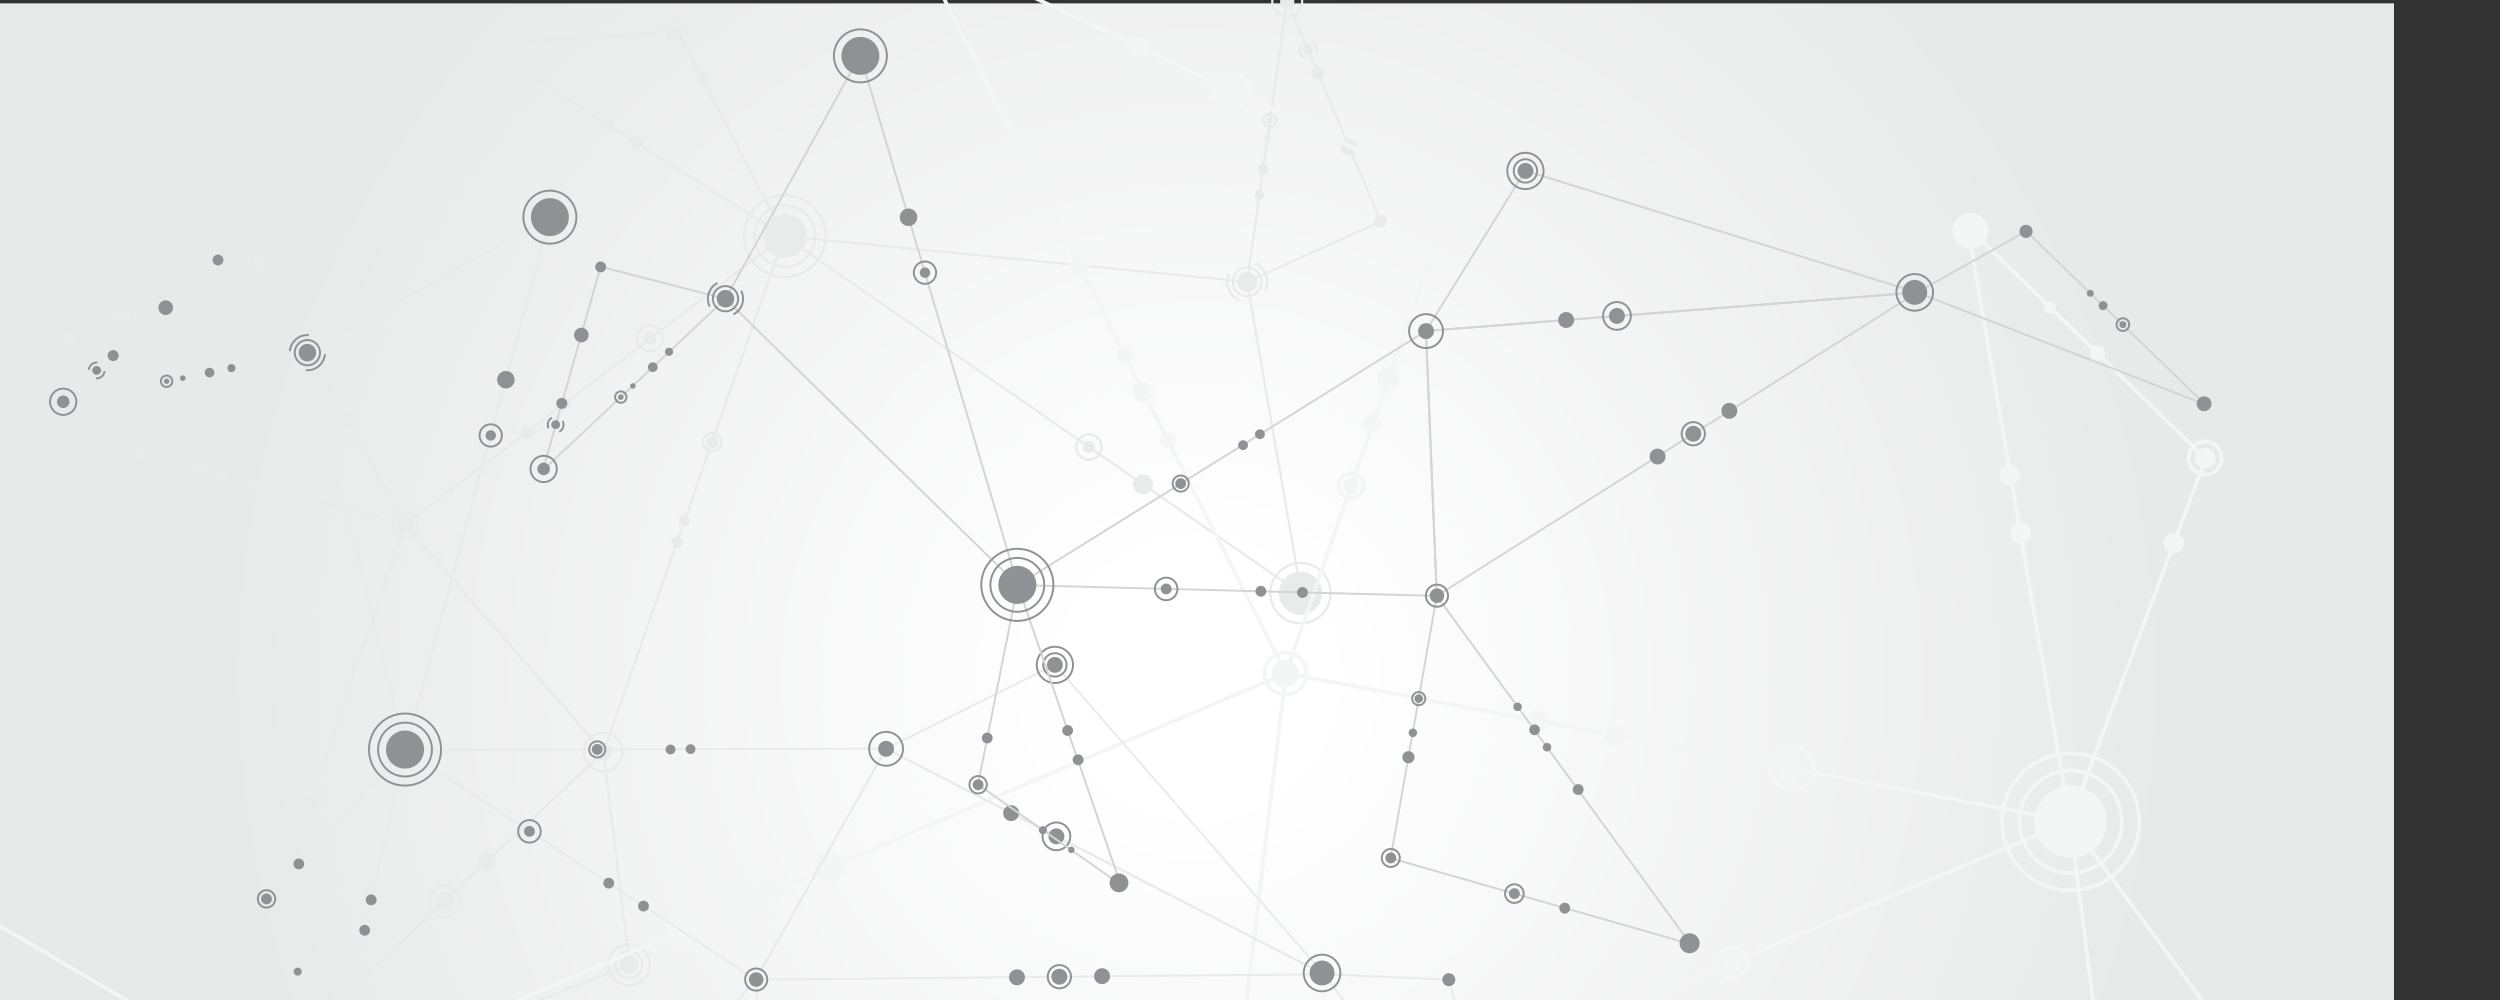 <svg xmlns="http://www.w3.org/2000/svg" xmlns:xlink="http://www.w3.org/1999/xlink" width="1333.333" height="533.333" xmlns:v="https://vecta.io/nano"><rect width="100%" height="100%" fill="#333333" stroke="none"/><defs><radialGradient fx="0" fy="0" cx="0" cy="0" r="1" gradientUnits="userSpaceOnUse" gradientTransform="matrix(3894.23,0,0,-3894.23,4800,2700)" spreadMethod="pad" id="A"><stop offset="0" stop-color="#fff"/><stop offset=".127" stop-color="#fff"/><stop offset="1" stop-color="#e8e9e9"/></radialGradient><path id="B" d="M343.587 181.644a3.28 3.28 0 1 1 6.14-2.308 3.28 3.28 0 1 1-6.14 2.308"/><path id="C" d="M651.52 45.587a5.5 5.5 0 0 1 7.412-2.355 5.5 5.5 0 0 1 2.355 7.412 5.5 5.5 0 0 1-7.412 2.355 5.5 5.5 0 0 1-2.355-7.412"/></defs><path d="M9600 0H0v5400h9600V0" fill="url(#A)" transform="matrix(.133 0 0 -.133 0 720)"/><g fill="#e9eaea"><path d="M664.602 150.845l-244.079-24.079 272.619 188.678zm-246.519-25.456c.083-.032.175-.045.268-.036l246.821 24.351a.6.6 0 0 1 .528.492l28.861 166.446c.041.237-.064.475-.267.604s-.463.124-.66-.012L417.954 126.437c-.224-.155-.315-.441-.221-.695.061-.168.192-.293.351-.353"/><path d="M735.645 117.778L686.672 2.307l-20.817 147.001zM686.173-.46c.041-.015.085-.027.132-.033a.6.6 0 0 1 .627.359l50.039 117.982c.127.299-.008.643-.303.776l-71.309 32.216a.59.59 0 0 1-.604-.065.6.6 0 0 1-.232-.561L685.793.015c.031-.219.179-.399.38-.475M321.579 399.901l95.493-272.275-200.117 152.402zm96.504-274.511c.184-.069.395-.044.559.076.215.155.3.429.213.679l-96.49 275.117c-.071.201-.252.351-.449.388-.209.041-.423-.033-.563-.192L215.638 280.33c-.108-.124-.161-.288-.144-.452a.6.6 0 0 1 .232-.413l202.205-153.992c.047-.036.097-.064.152-.084"/><path d="M320.975 401.023L216.317 281.108 105.628 603.62zM215.878 279.381a.55.55 0 0 1 .095-.027c.209-.041.423.032.564.193l105.714 121.124c.211.243.192.607-.041.827L104.69 606.139a.6.6 0 0 1-.731.066c-.23-.148-.33-.435-.241-.694l111.805-325.764a.6.6 0 0 1 .355-.365"/><path d="M335.07 514.143l-13.716-111.84L106.95 604.012zm-13.477-113.637a.59.59 0 0 1 .411-.003.6.6 0 0 1 .391.488l13.915 113.465c.033.271-.12.528-.373.628L104.5 606.258c-.209.117-.568.007-.721-.233s-.113-.557.095-.755l217.52-204.639c.057-.055.125-.097.199-.124"/><path d="M103.258 606.652l-174.701 55.184 146.962 13.711zm-177.901 54.945l.029-.011 178.716-56.45a.6.6 0 0 1 .618.164c.157.169.202.412.116.627l-28.378 70.477a.6.6 0 0 1-.608.37L-74.489 662.75a.6.6 0 0 1-.537-.531.6.6 0 0 1 .383-.621M361.026 17.155l-103.233 6.753 158.953 100.358zm-105.31 5.721a.6.6 0 0 1 .171-.037l105.45-6.899c.236-.016.459.111.568.32l56.917 109.412a.6.6 0 0 1-.848.779L255.607 23.938c-.219-.139-.324-.4-.26-.652a.59.59 0 0 1 .368-.409"/><path d="M214.89 278.998L138.056 139.18-34.231 211.536zm-76.78-141.134c.277-.104.588.011.732.272l77.768 141.516a.6.6 0 0 1-.677.863l-252.148-68.281c-.247-.065-.422-.283-.439-.536a.6.6 0 0 1 .363-.589l174.401-73.244m560.94 193.02c7.987-3.001 12.041-11.941 9.04-19.928s-11.943-12.041-19.928-9.039-12.041 11.941-9.039 19.928 11.941 12.041 19.927 9.039zm-11.307-30.083c8.6-3.233 18.228 1.133 21.461 9.736s-1.133 18.229-9.735 21.463-18.229-1.135-21.463-9.736 1.133-18.231 9.736-21.463"/><path d="M682.845 320.446a11.5 11.5 0 0 1 6.716-14.807 11.5 11.5 0 0 1 14.807 6.717 11.5 11.5 0 0 1-6.716 14.805 11.5 11.5 0 0 1-14.807-6.716M426.042 145.796c10.969-4.123 16.539-16.401 12.416-27.369s-16.401-16.54-27.371-12.416-16.539 16.403-12.416 27.372 16.403 16.537 27.371 12.413zm-15.375-40.901c11.584-4.355 24.552 1.528 28.907 13.112s-1.528 24.551-13.112 28.905-24.551-1.527-28.905-13.111 1.527-24.552 13.111-28.907m13.427 35.723a15.74 15.74 0 0 0 9.183-20.244 15.74 15.74 0 0 0-20.244-9.184c-8.113 3.051-12.232 12.132-9.183 20.245a15.74 15.74 0 0 0 20.244 9.183zm-11.481-30.543c8.729-3.281 18.499 1.151 21.78 9.879s-1.151 18.5-9.879 21.78-18.499-1.151-21.78-9.88 1.151-18.497 9.879-21.779m-4.848 19.889a11.54 11.54 0 0 1 6.74-14.857 11.54 11.54 0 0 1 14.857 6.74 11.54 11.54 0 0 1-6.74 14.857 11.54 11.54 0 0 1-14.857-6.74M252.038 25.611a5.69 5.69 0 0 1 3.325-7.332c2.944-1.105 6.225.383 7.332 3.325s-.383 6.225-3.325 7.333-6.227-.384-7.332-3.327m38.581-3.818a1.93 1.93 0 0 1 3.613-1.359 1.93 1.93 0 1 1-3.613 1.359m20.467-1.306c-.472-1.255.163-2.653 1.417-3.125s2.655.163 3.125 1.417a2.43 2.43 0 0 1-1.417 3.125 2.43 2.43 0 0 1-3.125-1.417m51.764.404c2.413-.907 3.639-3.609 2.732-6.021s-3.609-3.639-6.023-2.732a4.68 4.68 0 0 0-2.729 6.021c.907 2.412 3.608 3.639 6.02 2.732zm-3.709-9.869c3.028-1.137 6.417.4 7.556 3.429s-.399 6.416-3.427 7.555-6.417-.399-7.556-3.427.399-6.419 3.427-7.557"/><path d="M358.135 17.666a3.28 3.28 0 1 1 4.224 1.917 3.28 3.28 0 0 1-4.224-1.917m13.461 25.554a3.28 3.28 0 0 1 6.14-2.309 3.28 3.28 0 0 1-6.14 2.309m-35.165 34.091a3.28 3.28 0 1 1 4.224 1.917 3.28 3.28 0 0 1-4.224-1.917m12.419 109.012a6.24 6.24 0 0 0 3.64-8.024 6.24 6.24 0 0 0-8.024-3.64 6.24 6.24 0 0 0-3.64 8.024 6.24 6.24 0 0 0 8.024 3.64zm-4.804-12.78c3.832-1.44 8.12.505 9.56 4.336s-.505 8.12-4.336 9.56-8.12-.505-9.56-4.336.505-8.12 4.336-9.56"/><use xlink:href="#B"/><use xlink:href="#B" x="-65.773" y="50.077"/><path d="M218.222 285.826c3.151-1.184 4.751-4.712 3.567-7.864s-4.712-4.751-7.863-3.567-4.752 4.713-3.568 7.864 4.712 4.752 7.864 3.567zm-4.716-12.545a7.31 7.31 0 0 1 9.399 4.263 7.31 7.31 0 0 1-4.263 9.399 7.31 7.31 0 0 1-9.399-4.264 7.31 7.31 0 0 1 4.263-9.397m-1.533 8.371a4.38 4.38 0 0 1 2.559-5.643c2.265-.852 4.792.295 5.644 2.559s-.295 4.792-2.56 5.644a4.38 4.38 0 0 1-5.643-2.56m-78.621-22.543c-.501-1.332.173-2.819 1.505-3.319a2.58 2.58 0 0 1 3.319 1.505c.502 1.332-.173 2.817-1.505 3.319s-2.819-.172-3.319-1.505m-17.357-4.213c-.626-1.667.217-3.525 1.884-4.152a3.22 3.22 0 0 1 4.151 1.883c.626 1.667-.217 3.525-1.883 4.152s-3.525-.216-4.152-1.883m-11.876-3.74a2.58 2.58 0 0 1 1.506-3.32 2.58 2.58 0 0 1 3.319 1.505 2.58 2.58 0 0 1-1.506 3.32 2.58 2.58 0 0 1-3.319-1.505m60.673-56.957c-.713-1.899.247-4.016 2.145-4.729s4.017.247 4.731 2.144-.247 4.017-2.145 4.731-4.017-.247-4.731-2.145m8.19 12.826c-.501-1.332.173-2.819 1.505-3.319a2.58 2.58 0 0 1 3.319 1.505c.502 1.332-.173 2.817-1.505 3.319s-2.819-.173-3.319-1.505m13.814 20.652a3.38 3.38 0 0 0 1.971-4.344 3.38 3.38 0 0 0-4.345-1.971 3.38 3.38 0 0 0-1.971 4.345 3.38 3.38 0 0 0 4.345 1.969zm-2.793-7.429a4.57 4.57 0 0 1 5.88 2.667 4.57 4.57 0 0 1-2.668 5.879 4.57 4.57 0 0 1-5.879-2.667 4.57 4.57 0 0 1 2.667-5.879"/><path d="M183.196 225.428a2.58 2.58 0 0 1 1.507-3.319 2.58 2.58 0 0 1 3.319 1.505 2.58 2.58 0 0 1-1.505 3.32 2.58 2.58 0 0 1-3.32-1.507m-110.564 17.8c-.638-1.697.221-3.591 1.919-4.229s3.592.221 4.23 1.919-.22 3.592-1.918 4.229-3.592-.22-4.231-1.919m-4.491-69.846a5.06 5.06 0 0 0 2.949-6.503c-.979-2.606-3.896-3.929-6.501-2.949s-3.929 3.897-2.95 6.501a5.06 5.06 0 0 0 6.503 2.951zm-3.972-10.568a6.25 6.25 0 0 1 8.037 3.645 6.25 6.25 0 0 1-3.645 8.039 6.25 6.25 0 0 1-8.038-3.647 6.25 6.25 0 0 1 3.646-8.037m-.879 6.998c-.638-1.699.221-3.592 1.919-4.229s3.592.22 4.23 1.919-.221 3.591-1.919 4.229-3.592-.22-4.23-1.919"/><path d="M33.953 182.039c-.638-1.697.221-3.592 1.919-4.229s3.592.22 4.23 1.919-.221 3.592-1.918 4.231-3.592-.221-4.231-1.92m106.076-38.909c2.508-.943 3.781-3.749 2.839-6.257s-3.751-3.781-6.257-2.839-3.781 3.749-2.839 6.257 3.749 3.781 6.257 2.839zm-3.839-10.212a6.06 6.06 0 0 1 7.793 3.535 6.06 6.06 0 0 1-3.536 7.793 6.06 6.06 0 0 1-7.792-3.535 6.06 6.06 0 0 1 3.534-7.793"/><path d="M135.245 139.739c-.639-1.699.221-3.592 1.919-4.231s3.592.22 4.231 1.919-.221 3.592-1.92 4.231-3.591-.221-4.229-1.919"/><use xlink:href="#B" x="-45.654" y="34.849"/><path d="M381.287 239.823c2.212-.832 3.336-3.308 2.505-5.52s-3.309-3.336-5.521-2.504-3.335 3.308-2.504 5.52a4.29 4.29 0 0 0 5.52 2.504zm-3.435-9.14c2.827-1.063 5.992.373 7.055 3.201s-.373 5.992-3.2 7.055-5.992-.373-7.055-3.2.372-5.993 3.2-7.056M362.14 278.71a2.96 2.96 0 0 1 1.728-3.811 2.96 2.96 0 0 1 3.809 1.729 2.96 2.96 0 0 1-1.728 3.809 2.96 2.96 0 0 1-3.809-1.728m-3.836 11.547a2.96 2.96 0 0 1 1.728-3.809 2.96 2.96 0 0 1 3.809 1.728 2.96 2.96 0 0 1-1.728 3.809 2.96 2.96 0 0 1-3.809-1.728m-33.206 119.843c4.991-1.876 7.525-7.461 5.649-12.453s-7.464-7.525-12.455-5.649-7.525 7.464-5.649 12.455 7.464 7.524 12.455 5.648zm-7.224-19.219c5.607-2.107 11.881.74 13.988 6.345s-.737 11.883-6.344 13.989a10.88 10.88 0 0 1-13.991-6.345 10.88 10.88 0 0 1 6.347-13.989"/><path d="M317.19 402.743c-.936-2.491.324-5.265 2.812-6.201s5.264.324 6.199 2.813-.323 5.264-2.812 6.199-5.264-.323-6.199-2.811m-62.051 58.454c-.935-2.489.324-5.264 2.812-6.2s5.265.324 6.2 2.812-.324 5.265-2.812 6.2-5.264-.323-6.2-2.812m-95.05-29.859c-.935-2.488.324-5.263 2.812-6.199s5.265.324 6.2 2.812-.324 5.264-2.812 6.199-5.264-.324-6.2-2.812m-1.448 28.687a6.46 6.46 0 0 0 3.767-8.304 6.46 6.46 0 0 0-8.304-3.767c-3.327 1.251-5.016 4.976-3.765 8.303s4.975 5.019 8.303 3.768zm-4.956-13.185a7.65 7.65 0 0 1 9.839 4.463 7.65 7.65 0 0 1-4.464 9.837 7.65 7.65 0 0 1-9.837-4.463 7.65 7.65 0 0 1 4.463-9.837"/><path d="M151.868 455.683c-.936-2.488.324-5.265 2.812-6.2s5.264.323 6.199 2.812-.323 5.264-2.812 6.2-5.264-.324-6.199-2.812m-8.34 24.508c-.936-2.489.324-5.265 2.812-6.2s5.264.323 6.2 2.813-.324 5.263-2.813 6.199-5.263-.324-6.199-2.812m195.651 44.049c5.369-2.019 8.096-8.029 6.077-13.397s-8.028-8.093-13.396-6.076-8.095 8.028-6.077 13.396a10.42 10.42 0 0 0 13.396 6.077zm-7.739-20.589a11.61 11.61 0 0 1 14.932 6.772c2.249 5.985-.789 12.683-6.773 14.933s-12.683-.791-14.932-6.773a11.61 11.61 0 0 1 6.773-14.932m6.358 16.913c3.341-1.257 5.039-4.997 3.783-8.339s-4.997-5.039-8.339-3.783-5.04 4.997-3.783 8.339 4.997 5.039 8.339 3.783zm-4.976-13.237a7.68 7.68 0 0 1 9.875 4.479 7.68 7.68 0 0 1-4.479 9.875 7.68 7.68 0 0 1-9.875-4.48c-1.488-3.956.521-8.387 4.479-9.873"/><path d="M331.014 516.197c-.935-2.488.324-5.264 2.812-6.199s5.264.324 6.2 2.812-.324 5.264-2.812 6.2-5.264-.324-6.2-2.813m-91.064-28.184a7.83 7.83 0 0 0 4.565-10.065c-1.516-4.032-6.031-6.081-10.064-4.565a7.83 7.83 0 0 0-4.565 10.065c1.516 4.033 6.031 6.081 10.064 4.565zm-5.919-15.747a9.02 9.02 0 0 1 11.6 5.263 9.02 9.02 0 0 1-5.261 11.599 9.02 9.02 0 0 1-11.6-5.261 9.02 9.02 0 0 1 5.261-11.6"/><path d="M232.695 482.391c-.936-2.488.324-5.264 2.812-6.199a4.81 4.81 0 0 1 6.199 2.811c.936 2.488-.323 5.264-2.812 6.199a4.81 4.81 0 0 1-6.199-2.811M109.058 614.734c5.422-2.039 8.174-8.108 6.137-13.531a10.52 10.52 0 0 0-13.53-6.138 10.52 10.52 0 0 0-6.137 13.531 10.52 10.52 0 0 0 13.53 6.137zm-7.811-20.783c6.036-2.269 12.795.796 15.064 6.833s-.796 12.796-6.833 15.066-12.795-.796-15.065-6.833.796-12.796 6.834-15.066m-2.939 13.6c-1.464-3.896.507-8.24 4.402-9.704s8.24.506 9.704 4.403-.506 8.239-4.401 9.704-8.24-.506-9.705-4.403m-26.121 69.857a3.97 3.97 0 0 1 2.318-5.109 3.97 3.97 0 0 1 5.109 2.318c.771 2.051-.267 4.337-2.317 5.108s-4.339-.265-5.109-2.316m-52.137-5.573c-.406-1.08.14-2.283 1.218-2.688a2.09 2.09 0 0 1 2.689 1.219c.406 1.08-.14 2.283-1.22 2.688s-2.282-.139-2.687-1.219m-11.284-.721a2.69 2.69 0 0 1 1.571-3.464 2.69 2.69 0 0 1 3.462 1.572 2.69 2.69 0 0 1-1.57 3.463 2.69 2.69 0 0 1-3.462-1.571M376.71 236.964a3.28 3.28 0 0 1 6.14-2.308 3.28 3.28 0 1 1-6.14 2.308M320.349 67.436a3.28 3.28 0 1 1 6.14-2.308 3.28 3.28 0 0 1-6.14 2.308m284.269 192.79c-1.029-2.739.356-5.792 3.095-6.821a5.3 5.3 0 0 1 6.821 3.095c1.029 2.737-.356 5.791-3.093 6.82a5.3 5.3 0 0 1-6.823-3.093m50.32-114.492l1.087.492c-1.108 2.444-1.197 5.173-.253 7.685a9.99 9.99 0 0 0 5.26 5.62l-.463 1.099-.029-.013a11.18 11.18 0 0 1-5.884-6.285 11.17 11.17 0 0 1 .283-8.597zm14.88-5.612l.049.024c2.703 1.225 4.791 3.457 5.848 6.269a11.18 11.18 0 0 1-.275 8.581l-1.087-.491c1.101-2.44 1.188-5.165.245-7.672-.945-2.513-2.812-4.509-5.259-5.62l.477-1.092m-2.146 16.859a7.07 7.07 0 0 0 4.124-9.092 7.07 7.07 0 0 0-9.092-4.124 7.07 7.07 0 0 0-4.124 9.092 7.07 7.07 0 0 0 9.092 4.124zm-5.388-14.332c4.259-1.6 9.027.561 10.628 4.82s-.561 9.027-4.821 10.628-9.025-.563-10.627-4.82.563-9.027 4.82-10.628m-2.053 9.588c-1.031-2.739.355-5.792 3.093-6.821a5.3 5.3 0 0 1 6.821 3.093 5.3 5.3 0 0 1-3.095 6.823 5.3 5.3 0 0 1-6.82-3.095m72.934-33.074a3.31 3.31 0 0 1 1.932-4.26 3.31 3.31 0 0 1 4.261 1.932 3.31 3.31 0 0 1-1.933 4.261 3.31 3.31 0 0 1-4.26-1.933m-63.728-14.464a2.46 2.46 0 0 1 1.436-3.168 2.46 2.46 0 0 1 3.168 1.436 2.46 2.46 0 0 1-1.437 3.168 2.46 2.46 0 0 1-3.167-1.436m1.399-13.255a2.93 2.93 0 0 1 1.713-3.777c1.516-.569 3.207.196 3.777 1.713a2.93 2.93 0 1 1-5.49 2.064m3.464-16.882a1.66 1.66 0 1 1 3.108-1.167 1.66 1.66 0 1 1-3.108 1.167"/><path d="M678.334 66.794c1.475-.555 2.225-2.207 1.671-3.683s-2.207-2.225-3.683-1.671a2.86 2.86 0 0 0-1.669 3.683c.556 1.476 2.207 2.224 3.681 1.671zm-2.431-6.469a4.06 4.06 0 0 1 5.217 2.368c.785 2.091-.276 4.431-2.368 5.216s-4.431-.276-5.216-2.365a4.06 4.06 0 0 1 2.367-5.219m-.129 4.375a1.66 1.66 0 1 1 3.108-1.168 1.66 1.66 0 0 1-3.108 1.168m13.335-56.938a7.38 7.38 0 0 0 4.307-9.495c-1.431-3.804-5.689-5.736-9.496-4.305a7.38 7.38 0 0 0-4.305 9.493 7.38 7.38 0 0 0 9.495 4.307zm-5.608-14.916c4.42-1.661 9.368.583 11.029 5.003s-.583 9.368-5.003 11.029-9.368-.583-11.029-5.003.584-9.368 5.003-11.029m-.533 9.349a3.79 3.79 0 0 1 2.213-4.88 3.79 3.79 0 0 1 4.88 2.213 3.79 3.79 0 0 1-2.213 4.88 3.79 3.79 0 0 1-4.88-2.213m9.789 21.94l1.088.489a4.15 4.15 0 0 0 2.083 5.52l-.448 1.107-.044-.021a5.33 5.33 0 0 1-2.808-3c-.503-1.337-.456-2.789.129-4.095zm7.093-2.696l.021.011a5.33 5.33 0 0 1 2.808 3 5.34 5.34 0 0 1-.119 4.071l-1.089-.484c.448-1.008.481-2.133.093-3.167-.393-1.045-1.169-1.873-2.185-2.335l.471-1.096m-4.704 5.844a2.68 2.68 0 0 1 1.565-3.451 2.68 2.68 0 0 1 3.449 1.565 2.68 2.68 0 0 1-1.565 3.449 2.68 2.68 0 0 1-3.449-1.564m4.55 12.648a3.34 3.34 0 1 1 4.302 1.952c-1.727.648-3.652-.225-4.303-1.952m15.73 40.124a4.43 4.43 0 0 1 2.587-5.701c2.288-.86 4.841.297 5.7 2.587s-.296 4.841-2.585 5.701a4.43 4.43 0 0 1-5.701-2.587M582.937 244.2a6.17 6.17 0 0 0 3.6-7.937 6.17 6.17 0 0 0-7.937-3.6 6.17 6.17 0 0 0-3.6 7.936 6.17 6.17 0 0 0 7.937 3.601zm-4.757-12.653c3.797-1.427 8.045.5 9.473 4.296s-.501 8.047-4.297 9.473-8.045-.501-9.472-4.297.501-8.045 4.296-9.472m-.359 7.992a3.15 3.15 0 0 1 1.84-4.055 3.15 3.15 0 0 1 4.055 1.84 3.15 3.15 0 0 1-1.84 4.053 3.15 3.15 0 0 1-4.055-1.839"/></g><g fill="#f4f6f5"><path d="M1349.09 772.258l-243.629-330.583 70.88 550.573zm-244.651-335.162c.133.069.252.168.344.295l246.361 334.296c.267.358.253.855-.027 1.208l-174.676 222.458a1 1 0 0 1-1.051.345.99.99 0 0 1-.724-.835l-71.677-556.753a1 1 0 0 1 .617-1.055c.277-.111.581-.089.832.04"/><path d="M654.826 624.748l445.699-186.401-413.863-78.094zm449.612-187.651c.292.152.497.441.532.781.048.439-.199.856-.608 1.027L654.017 627.25c-.331.136-.72.079-.988-.125-.283-.214-.432-.563-.391-.916l32.169-267.253a1.01 1.01 0 0 1 .401-.685.99.99 0 0 1 .775-.173l418.18 78.906a.97.97 0 0 1 .275.093"/><path d="M652.754 625.255l31.848-264.585-525.215 223.809zm33.504-267.065a.99.99 0 0 1 .141.088 1 1 0 0 1 .392.917l-32.169 267.253a1 1 0 0 1-1.075.875l-498.343-41.186c-.455-.041-.828-.383-.903-.835a1 1 0 0 1 .593-1.079l530.513-226.065c.276-.119.588-.103.849.032"/><path d="M527.849 769.577L651.586 627.16l-491.204-40.597zm126.24-144.134a.99.99 0 0 1 .465.509 1 1 0 0 1-.171 1.031L528.849 771.469a1 1 0 0 1-1.199.237L154.842 586.034c-.38-.129-.645-.7-.516-1.161s.565-.765 1.043-.725l498.344 41.187c.133.012.26.048.376.109"/><path d="M152.958 584.93l-264.451-155.448L36.174 627.646zm-267.74-159.693l.046.024 270.529 159.02a1 1 0 0 1 .488.951c-.035.385-.288.715-.651.847L36.161 629.775a1 1 0 0 1-1.143-.34l-151.06-202.717c-.284-.38-.26-.909.057-1.261a1 1 0 0 1 1.203-.22M1175.11 244.815L1051.003 123.98l53.335 310.197zm-125.152-124.577a.99.99 0 0 1 .236.172l126.774 123.429c.284.277.379.693.239 1.065l-72.293 193.429a1 1 0 0 1-1.028.644c-.448-.045-.815-.38-.891-.825l-54.479-316.858c-.075-.427.135-.852.517-1.053a1 1 0 0 1 .924-.003"/><path d="M685.63 356.532l87.788-252.283L490.313-28.946zm89.485-253.69a1 1 0 0 1 .484 1.215l-88.856 255.347c-.133.377-.477.64-.879.668a1 1 0 0 1-.955-.543L487.221-30.634a1 1 0 0 1 1.316-1.355l286.545 134.814c.011.004.023.012.033.016m312.861 367.029c17.424 9.023 38.939 2.188 47.96-15.233s2.188-38.94-15.236-47.961-38.939-2.187-47.96 15.237-2.187 38.936 15.236 47.957zm33.643-64.967c18.4 9.528 25.619 32.248 16.089 50.651s-32.248 25.617-50.649 16.088-25.619-32.248-16.091-50.648 32.249-25.619 50.651-16.091m-29.383 56.742c12.887 6.673 28.799 1.619 35.472-11.269s1.619-28.8-11.268-35.472-28.801-1.619-35.473 11.268-1.617 28.801 11.269 35.473zm25.123-48.513c13.863 7.177 19.301 24.299 12.121 38.163s-24.297 19.303-38.163 12.124-19.301-24.3-12.124-38.164 24.3-19.303 38.165-12.123m-30.173 16.259a19.32 19.32 0 0 1 26.035-8.271 19.32 19.32 0 0 1 8.271 26.035 19.32 19.32 0 0 1-26.035 8.271 19.32 19.32 0 0 1-8.271-26.035"/><path d="M1042.435 118.73c2.421-4.675 8.173-6.501 12.848-4.081s6.503 8.173 4.081 12.848-8.172 6.503-12.848 4.081-6.501-8.173-4.081-12.848m47.993 43.709c.821-1.585 2.772-2.205 4.357-1.384s2.204 2.771 1.384 4.356-2.772 2.204-4.357 1.383-2.204-2.771-1.384-4.355m24.565 23.992c1.032-1.993 3.484-2.772 5.476-1.74a4.06 4.06 0 0 1 1.74 5.477c-1.031 1.992-3.483 2.771-5.476 1.739s-2.771-3.484-1.74-5.476m57.519 64.837a7.84 7.84 0 0 0 10.549-3.349 7.84 7.84 0 0 0-3.351-10.552 7.84 7.84 0 0 0-10.551 3.353 7.84 7.84 0 0 0 3.352 10.548zm8.116-15.673c4.811 2.491 6.697 8.429 4.205 13.24s-8.428 6.696-13.24 4.205-6.695-8.428-4.205-13.237a9.84 9.84 0 0 1 13.24-4.208"/><path d="M1171.236 241.793a5.49 5.49 0 0 1 7.4-2.352c2.693 1.395 3.747 4.708 2.352 7.401s-4.708 3.745-7.403 2.352a5.49 5.49 0 0 1-2.349-7.401m-16.696 45.384c1.395-2.692 4.708-3.745 7.401-2.351a5.49 5.49 0 0 1 2.352 7.401c-1.395 2.693-4.709 3.745-7.403 2.351a5.49 5.49 0 0 1-2.351-7.401m-81.819-5.529c1.395-2.692 4.708-3.745 7.401-2.351s3.745 4.708 2.351 7.401a5.491 5.491 0 1 1-9.752-5.051M951.048 419.281c5.108 2.644 11.416.641 14.061-4.468s.64-11.415-4.468-14.06-11.415-.641-14.06 4.467-.641 11.416 4.467 14.061zm10.512-20.3c6.085 3.152 8.472 10.665 5.321 16.751s-10.665 8.472-16.749 5.321a12.45 12.45 0 0 1-5.323-16.751c3.15-6.084 10.664-8.473 16.751-5.321"/><path d="M950.97 407.491c1.393-2.693 4.708-3.745 7.401-2.352s3.745 4.709 2.351 7.401-4.708 3.747-7.401 2.352-3.745-4.708-2.351-7.401m-136.008-25.683a5.49 5.49 0 0 1 7.4-2.351c2.693 1.395 3.747 4.708 2.352 7.401s-4.708 3.745-7.401 2.351a5.49 5.49 0 0 1-2.351-7.401M680.869 368.33a10.24 10.24 0 0 0 13.779-4.379c2.592-5.005.628-11.185-4.377-13.777a10.24 10.24 0 0 0-13.779 4.376 10.24 10.24 0 0 0 4.377 13.78zm10.32-19.928c5.983 3.099 8.329 10.485 5.231 16.467s-10.485 8.331-16.468 5.233a12.24 12.24 0 0 1-5.232-16.469c3.097-5.983 10.485-8.328 16.469-5.231m-12.133 7.476a7.34 7.34 0 0 1 9.888-3.14c3.597 1.864 5.004 6.289 3.14 9.888s-6.289 5.004-9.888 3.14a7.34 7.34 0 0 1-3.14-9.888M618.972 232.82c1.096-2.116 3.7-2.943 5.816-1.847s2.944 3.699 1.848 5.816a4.32 4.32 0 0 1-5.816 1.848 4.32 4.32 0 0 1-1.848-5.817m-14.212-26.311a5.4 5.4 0 0 1 7.275-2.311 5.4 5.4 0 0 1 2.312 7.275 5.4 5.4 0 0 1-7.276 2.311 5.4 5.4 0 0 1-2.311-7.275m-8.659-18.962c1.096-2.117 3.7-2.944 5.816-1.848s2.944 3.7 1.848 5.816a4.32 4.32 0 0 1-5.816 1.848c-2.116-1.096-2.944-3.7-1.848-5.816m138.848 11.625a6.15 6.15 0 1 1 2.633 8.29 6.15 6.15 0 0 1-2.633-8.289"/><path d="M728.176 223.736c1.096-2.116 3.699-2.943 5.816-1.847s2.943 3.699 1.848 5.815-3.701 2.944-5.816 1.848a4.32 4.32 0 0 1-1.848-5.816m-10.206 40.33c2.765 1.432 6.18.347 7.612-2.419s.347-6.18-2.419-7.612-6.18-.347-7.612 2.417-.348 6.181 2.419 7.613zm6.112-11.803a7.65 7.65 0 0 1 3.272 10.301c-1.939 3.742-6.559 5.212-10.301 3.273s-5.212-6.559-3.273-10.303 6.559-5.211 10.303-3.272"/><path d="M716.736 257.066c1.096-2.116 3.7-2.943 5.816-1.847s2.944 3.699 1.848 5.815-3.7 2.944-5.817 1.848-2.943-3.699-1.847-5.816M570.673 139.495a5.5 5.5 0 0 1 7.412-2.355c2.697 1.397 3.752 4.716 2.356 7.413a5.5 5.5 0 0 1-7.413 2.355c-2.696-1.397-3.752-4.716-2.355-7.413m81.844-83.872c4.137 2.143 9.249.517 11.393-3.621s.517-9.249-3.62-11.392-9.251-.52-11.393 3.619a8.47 8.47 0 0 0 3.62 11.395zm8.691-16.785c5.116 2.649 7.123 8.967 4.475 14.081a10.47 10.47 0 0 1-14.084 4.476c-5.116-2.648-7.124-8.968-4.473-14.085a10.46 10.46 0 0 1 14.083-4.472"/><use xlink:href="#C"/><use xlink:href="#C" x="-48.094" y="-22.785"/><path d="M770.715 111.131a8.15 8.15 0 0 0 10.967-3.481 8.15 8.15 0 0 0-3.485-10.967c-3.984-2.064-8.901-.5-10.964 3.484s-.501 8.901 3.483 10.964zm8.4-16.22c4.961 2.568 6.908 8.695 4.339 13.656s-8.695 6.905-13.656 4.336-6.905-8.693-4.337-13.653 8.695-6.908 13.655-4.339m-9.542 6.468a5.5 5.5 0 1 1 9.767 5.057c-1.396 2.696-4.715 3.751-7.413 2.355a5.5 5.5 0 0 1-2.353-7.412m86.876 288.384c1.395-2.692 4.707-3.745 7.401-2.351a5.49 5.49 0 1 1-7.402 2.35m64.41 129.829c3.515 1.821 7.855.441 9.673-3.071a7.19 7.19 0 0 0-3.072-9.673 7.19 7.19 0 0 0-9.673 3.072 7.19 7.19 0 0 0 3.072 9.672zm7.519-14.516c4.491 2.325 6.253 7.872 3.927 12.363s-7.871 6.252-12.361 3.925-6.253-7.869-3.928-12.36 7.872-6.253 12.363-3.928m-77.349 34.288a4.95 4.95 0 0 1 6.675-2.12c2.429 1.257 3.377 4.245 2.12 6.675a4.95 4.95 0 0 1-6.675 2.12c-2.428-1.257-3.377-4.245-2.12-6.675m-18.661 8.169c1.259-2.428 4.247-3.377 6.675-2.12s3.379 4.245 2.121 6.675a4.95 4.95 0 0 1-6.675 2.12c-2.429-1.257-3.379-4.245-2.121-6.675m-186.286 93.024c7.929 4.106 17.72.996 21.824-6.932s.996-17.717-6.933-21.822-17.717-.996-21.823 6.932-.995 17.717 6.932 21.822zm15.809-30.528c8.905 4.612 12.399 15.609 7.787 24.513s-15.607 12.399-24.512 7.787-12.399-15.608-7.788-24.512 15.607-12.399 24.513-7.788m-15.52 12.444a8.06 8.06 0 1 1 3.451 10.864 8.06 8.06 0 0 1-3.451-10.864m-142.256-11.661a8.06 8.06 0 1 1 14.315 7.414c-2.047 3.952-6.911 5.497-10.864 3.451s-5.497-6.911-3.451-10.864M434.72 459.119a8.06 8.06 0 1 1 14.313 7.411 8.06 8.06 0 0 1-14.313-7.411m-37.304 30.351a10.81 10.81 0 0 0 14.549-4.623 10.81 10.81 0 0 0-4.623-14.549 10.81 10.81 0 0 0-14.547 4.623 10.81 10.81 0 0 0 4.62 14.549zm10.845-20.944c6.263 3.243 8.719 10.976 5.476 17.239s-10.976 8.72-17.239 5.477-8.719-10.976-5.475-17.239 10.975-8.72 17.237-5.477m-13.037 7.652c2.048-3.952 6.911-5.497 10.863-3.451a8.06 8.06 0 0 1 3.452 10.863c-2.047 3.952-6.911 5.497-10.864 3.451a8.06 8.06 0 0 1-3.451-10.863m-39.831 17.096a8.06 8.06 0 0 1 14.313 7.413 8.06 8.06 0 0 1-14.313-7.413m98.347 128.7c6.407 3.319 14.317.805 17.636-5.602a13.1 13.1 0 0 0-5.603-17.634 13.1 13.1 0 0 0-17.636 5.603 13.1 13.1 0 0 0 5.603 17.633zm12.951-25.008a15.1 15.1 0 0 1 6.457 20.326 15.1 15.1 0 0 1-20.325 6.456c-7.384-3.824-10.281-12.942-6.457-20.326a15.1 15.1 0 0 1 20.325-6.456"/><path d="M452.599 606.65a8.06 8.06 0 1 1 14.313 7.412 8.06 8.06 0 0 1-14.313-7.412m-303.19-5.45c8.612 4.46 19.247 1.081 23.707-7.531s1.081-19.249-7.531-23.708-19.248-1.081-23.708 7.532-1.081 19.248 7.532 23.707zm17.093-33.011c9.589 4.965 13.352 16.808 8.385 26.397s-16.807 13.352-26.396 8.385-13.353-16.806-8.387-26.396 16.808-13.353 26.397-8.387m-20.207 11.592c3.204-6.188 10.816-8.605 17.004-5.401a12.62 12.62 0 0 1 5.401 17.004 12.62 12.62 0 0 1-17.004 5.401 12.62 12.62 0 0 1-5.401-17.004M30.127 625.587c1.687-3.257 5.694-4.531 8.953-2.843a6.64 6.64 0 1 1-6.109 11.795c-3.257-1.685-4.531-5.693-2.844-8.952m889.159-114.892c1.395-2.693 4.708-3.747 7.401-2.352s3.745 4.708 2.351 7.401a5.491 5.491 0 1 1-9.752-5.049m147.69-260.119c1.395-2.693 4.709-3.745 7.403-2.352a5.49 5.49 0 1 1-5.05 9.753c-2.692-1.395-3.745-4.708-2.352-7.401"/></g><g fill="#e9eaea"><path d="M164.51 188.437l51.649 209.455 76.461-281.417zm51.223 211.882c-.051-.06-.088-.131-.108-.212l-52.228-211.806c-.057-.228.047-.467.252-.583l129.548-72.769c.185-.103.413-.087.58.044s.239.347.184.551l-77.32 284.577c-.063.229-.275.389-.512.387-.157-.003-.3-.073-.396-.188"/><path d="M116.245 139.232l-81.377 74.489 128-25.871zM32.72 214.947a.6.6 0 0 1-.067-.1c-.106-.211-.06-.465.115-.624l83.147-76.11c.21-.192.535-.181.733.024l47.636 49.677a.52.52 0 0 1 .123.52.53.53 0 0 1-.397.357L33.224 215.123c-.19.039-.383-.032-.505-.176m438.953 184.85l-253.787.705 185.086 121.22zm-255.939.523a.52.52 0 0 1-.101-.485c.065-.223.269-.375.501-.376l256.437-.712a.53.53 0 0 1 .453.259c.095.161.096.36.005.523L403.61 522.724a.53.53 0 0 1-.333.252c-.14.035-.289.008-.411-.071L215.847 400.421a.49.49 0 0 1-.115-.101"/><path d="M472.779 399.967l-68.724 121.966 299.903-2.847zm-70.028 122.837l-.049-.071c-.096-.161-.097-.361-.005-.525l69.417-123.196c.139-.247.447-.337.697-.208l233.51 120.322c.212.111.324.351.269.585s-.264.401-.505.404l-302.927 2.875a.53.53 0 0 1-.407-.187"/><path d="M562.444 355.089l-88.713 44.188 230.165 118.6zm-90.274 44.519a.53.53 0 0 1-.123-.341c.001-.197.115-.377.291-.465l90.001-44.831c.215-.108.473-.055.631.125l143.506 165.153c.159.14.172.469.017.668s-.428.257-.652.141l-233.51-120.322a.54.54 0 0 1-.161-.128"/><path d="M707.168 520.163l97.017 128.67-31.752-125.882zm97.758 131.393c-.007-.006-.012-.015-.017-.021l-99.246-131.626a.52.52 0 0 1-.045-.56c.095-.18.284-.288.485-.28l66.766 2.851a.53.53 0 0 1 .487.396l32.48 128.776c.061.241-.057.493-.281.601-.217.104-.475.046-.628-.136M142.728 479.389l35.889 83.618 36.577-161.249zm35.643 85.644c-.033-.037-.06-.081-.081-.129l-36.66-85.416c-.081-.191-.044-.412.099-.565l74.024-79.297c.161-.172.419-.216.628-.105a.52.52 0 0 1 .265.579l-37.363 164.713a.53.53 0 0 1-.464.407.52.52 0 0 1-.448-.185m224.352-41.3l-93.392 104.736L419.88 750.1zM308.225 628.81a.52.52 0 0 1 .011-.685l94.526-106.008c.14-.156.36-.215.56-.147a.52.52 0 0 1 .353.455L421.04 751.54c.017.223-.111.432-.316.521s-.444.036-.595-.129L308.225 628.811"/></g><g fill="#8f9195"><path d="M303.69 107.048a13.63 13.63 0 0 0-19.176-1.649 13.63 13.63 0 0 0-1.649 19.177 13.63 13.63 0 0 0 19.177 1.648c5.741-4.832 6.481-13.435 1.648-19.176zm-21.627 18.203a14.68 14.68 0 0 1 1.775-20.653 14.68 14.68 0 0 1 20.655 1.775 14.68 14.68 0 0 1-1.776 20.655c-6.184 5.204-15.449 4.408-20.653-1.776m17.726-1.704c-4.273 3.596-10.652 3.048-14.248-1.224s-3.048-10.652 1.224-14.248 10.652-3.048 14.248 1.224 3.048 10.652-1.224 14.248m-69.471 264.185c-6.637-7.885-18.453-8.901-26.337-2.264s-8.901 18.452-2.264 26.337 18.452 8.901 26.337 2.264 8.901-18.452 2.264-26.337zm-29.404 24.749c-7.009-8.328-5.937-20.805 2.391-27.816s20.805-5.936 27.816 2.391 5.936 20.805-2.391 27.815a19.77 19.77 0 0 1-27.816-2.389m25.682-21.618c-4.909-5.832-13.648-6.583-19.481-1.672s-6.584 13.648-1.675 19.48 13.648 6.584 19.481 1.675 6.584-13.649 1.675-19.483zm-21.959 18.484c-5.28-6.275-4.472-15.677 1.803-20.959s15.676-4.473 20.957 1.801 4.473 15.676-1.801 20.957-15.676 4.475-20.959-1.8"/><path d="M222.553 407.533a10.15 10.15 0 0 1-14.297-1.228 10.15 10.15 0 0 1 1.229-14.299 10.15 10.15 0 0 1 14.297 1.229 10.15 10.15 0 0 1-1.229 14.297M181.717 567.28a5.01 5.01 0 0 1-7.055-.607 5.01 5.01 0 0 1 .605-7.056 5.01 5.01 0 0 1 7.056.607 5.01 5.01 0 0 1-.607 7.056m-14.486-30.87a1.7 1.7 0 0 1-2.392-.207 1.7 1.7 0 0 1 .205-2.392 1.7 1.7 0 0 1 2.392.205 1.7 1.7 0 0 1-.205 2.393m-7.089-16.588a2.13 2.13 0 0 1-3.007-.257c-.759-.903-.644-2.249.259-3.008s2.248-.643 3.007.259.644 2.248-.259 3.007m-14.853-43.041c-1.46-1.735-4.059-1.959-5.793-.499a4.12 4.12 0 0 0-.499 5.795 4.12 4.12 0 0 0 5.795.497c1.735-1.46 1.957-4.059.497-5.793zm-7.093 5.971a5.17 5.17 0 0 1 .625-7.272c2.178-1.833 5.437-1.551 7.271.627s1.551 5.437-.625 7.269a5.17 5.17 0 0 1-7.271-.624m5.805-1.117c-1.22 1.025-3.039.869-4.065-.349s-.869-3.039.349-4.064a2.89 2.89 0 0 1 4.065.349c1.026 1.218.869 3.039-.349 4.064m17.238-18.66c-1.219 1.027-3.039.869-4.065-.349s-.868-3.039.351-4.064 3.037-.869 4.064.349.869 3.039-.349 4.064m38.586 19.158c-1.219 1.025-3.039.869-4.064-.349s-.871-3.039.349-4.065 3.039-.869 4.064.349a2.89 2.89 0 0 1-.349 4.065m86.748-42.284c-1.947-2.312-5.409-2.609-7.721-.663s-2.611 5.409-.664 7.721a5.49 5.49 0 0 0 7.721.664 5.49 5.49 0 0 0 .664-7.723zm-9.188 7.735a6.54 6.54 0 0 1 .791-9.2 6.54 6.54 0 0 1 9.199.791c2.319 2.753 1.964 6.881-.791 9.199a6.54 6.54 0 0 1-9.199-.789m6.852-2c-1.219 1.027-3.039.871-4.064-.348s-.869-3.04.349-4.065 3.039-.869 4.064.349.871 3.039-.349 4.064m60.822 39.846c-1.22 1.027-3.039.871-4.065-.349s-.869-3.039.349-4.064 3.039-.871 4.065.348.869 3.04-.349 4.065m62.349 33.539a5.38 5.38 0 0 0-7.567-.651 5.38 5.38 0 0 0-.651 7.567 5.38 5.38 0 0 0 7.567.651 5.38 5.38 0 0 0 .651-7.567zm-9.02 7.591a6.43 6.43 0 0 1 .777-9.043 6.43 6.43 0 0 1 9.045.776 6.43 6.43 0 0 1-.779 9.045 6.43 6.43 0 0 1-9.044-.779m7.395-1.185c-1.628 1.372-4.06 1.163-5.431-.465s-1.161-4.06.467-5.431 4.06-1.161 5.431.467 1.161 4.06-.467 5.429m4.376 71.808a2.27 2.27 0 0 1-3.193-.275c-.807-.957-.684-2.388.275-3.194s2.387-.683 3.193.274a2.27 2.27 0 0 1-.275 3.195m1.598 15.627c-1.199 1.009-2.987.856-3.996-.341s-.855-2.989.344-3.996a2.84 2.84 0 0 1 3.996.343c1.008 1.199.853 2.988-.344 3.995m.383 10.944c-.957.807-2.388.684-3.195-.275s-.683-2.388.276-3.193 2.388-.684 3.193.275.683 2.388-.275 3.193"/><path d="M347.11 590.158a3.231 3.231 0 1 1-4.161-4.943 3.231 3.231 0 1 1 4.161 4.943m8.232-10.555c-.957.807-2.388.684-3.193-.275s-.684-2.388.273-3.193a2.27 2.27 0 0 1 3.195.275c.805.957.684 2.388-.275 3.193m13.072-17.515a2.97 2.97 0 0 0-4.18-.357 2.97 2.97 0 0 0-.36 4.18c1.053 1.251 2.929 1.412 4.181.359a2.97 2.97 0 0 0 .359-4.181zm-5.341 4.497a4.02 4.02 0 0 1 .485-5.657 4.02 4.02 0 0 1 5.659.487 4.02 4.02 0 0 1-.487 5.657 4.02 4.02 0 0 1-5.657-.487m4.53-.851c-.957.807-2.387.684-3.193-.273a2.27 2.27 0 0 1 .275-3.195 2.27 2.27 0 0 1 3.193.275c.807.957.683 2.387-.275 3.193m47.2 86.457a2.89 2.89 0 0 1-3.721-4.421 2.89 2.89 0 0 1 3.721 4.421m-56.599 24.217a4.45 4.45 0 0 0-6.257-.539c-1.873 1.578-2.115 4.384-.537 6.257s4.384 2.115 6.256.539a4.45 4.45 0 0 0 .539-6.257zm-7.597 6.395a5.5 5.5 0 0 1 .665-7.735c2.315-1.949 5.784-1.651 7.733.664a5.5 5.5 0 0 1-.664 7.737 5.5 5.5 0 0 1-7.735-.666m6.061-1.326a2.89 2.89 0 1 1 .35-4.07 2.89 2.89 0 0 1-.351 4.07m18.749 20.739a2.89 2.89 0 0 1-4.071-.349 2.89 2.89 0 0 1 .349-4.071 2.89 2.89 0 0 1 4.071.349 2.89 2.89 0 0 1-.349 4.071m-63.386-76.54a4.28 4.28 0 0 0-6.021-.519 4.28 4.28 0 0 0-.517 6.023 4.28 4.28 0 0 0 6.021.516 4.28 4.28 0 0 0 .517-6.02zm-7.341 6.179a5.33 5.33 0 0 1 .645-7.499 5.33 5.33 0 0 1 7.499.644 5.33 5.33 0 0 1-.645 7.498 5.33 5.33 0 0 1-7.499-.644m5.931-1.215a2.89 2.89 0 0 1-3.721-4.422c1.221-1.027 3.044-.869 4.072.351a2.89 2.89 0 0 1-.351 4.072m15.911-157.423c-1.219 1.027-3.039.869-4.064-.349s-.871-3.039.348-4.063 3.04-.871 4.065.348.869 3.04-.349 4.064m-5.113-75.963c-1.339-1.591-3.721-1.795-5.312-.456s-1.796 3.721-.456 5.312 3.721 1.795 5.312.456 1.795-3.721.456-5.312zm-6.571 5.531c-1.711-2.033-1.448-5.079.584-6.789s5.077-1.449 6.789.584 1.448 5.077-.584 6.788-5.079 1.449-6.789-.583m44.433-1.064a2.601 2.601 0 1 1-3.349-3.98 2.601 2.601 0 1 1 3.349 3.98m10.7-.207a2.6 2.6 0 1 1-3.35-3.981 2.6 2.6 0 1 1 3.35 3.981m109.118-7.629a8.52 8.52 0 0 0-11.985-1.029c-3.588 3.02-4.051 8.396-1.029 11.984s8.396 4.051 11.984 1.029a8.52 8.52 0 0 0 1.031-11.984zm-13.817 11.631a9.57 9.57 0 0 1 1.157-13.463c4.031-3.392 10.069-2.873 13.461 1.157s2.873 10.069-1.157 13.461a9.57 9.57 0 0 1-13.461-1.156m10.036-2.914c-1.789 1.507-4.46 1.277-5.965-.512s-1.276-4.46.512-5.965 4.46-1.276 5.967.513a4.23 4.23 0 0 1-.513 5.964m66.675 34.301c-1.789 1.507-4.46 1.276-5.965-.513s-1.276-4.46.513-5.965 4.459-1.276 5.965.513 1.276 4.46-.513 5.965m3.131 87.576c-1.789 1.505-4.46 1.276-5.965-.512a4.24 4.24 0 0 1 .512-5.967c1.788-1.507 4.46-1.276 5.967.513s1.276 4.46-.513 5.965m24.209-7.215c-2.013-2.392-5.597-2.7-7.989-.685a5.68 5.68 0 0 0-.687 7.989 5.68 5.68 0 0 0 7.989.685 5.68 5.68 0 0 0 .687-7.989zm-9.479 7.98a6.73 6.73 0 0 1 .813-9.468 6.73 6.73 0 0 1 9.468.813 6.73 6.73 0 0 1-.815 9.467 6.73 6.73 0 0 1-9.467-.812m7.868-1.09c-1.788 1.505-4.46 1.276-5.965-.513a4.23 4.23 0 0 1 .513-5.964c1.788-1.507 4.459-1.277 5.965.512s1.276 4.46-.513 5.965m22.77-.276c-1.789 1.507-4.46 1.276-5.965-.513s-1.276-4.459.512-5.964 4.46-1.276 5.965.513 1.276 4.459-.512 5.964M569.609 348.72c-3.249-3.86-9.032-4.357-12.891-1.109s-4.357 9.032-1.109 12.892 9.032 4.356 12.892 1.108 4.356-9.032 1.108-12.891zm-14.801 12.457c-3.621-4.303-3.067-10.748 1.235-14.369a10.21 10.21 0 0 1 14.369 1.236c3.621 4.303 3.065 10.748-1.236 14.368s-10.747 3.067-14.368-1.235m12.159-10.233a5.7 5.7 0 0 0-8.024-.691c-2.403 2.023-2.712 5.623-.689 8.025s5.621 2.712 8.024.689a5.7 5.7 0 0 0 .689-8.024zm-9.516 8.009c-2.395-2.844-2.028-7.107.816-9.501s7.108-2.028 9.503.816 2.028 7.108-.817 9.503a6.75 6.75 0 0 1-9.501-.817m7.884-1.105c-1.788 1.507-4.46 1.277-5.965-.512s-1.276-4.46.513-5.965 4.459-1.277 5.965.512 1.276 4.46-.513 5.965"/><path d="M568.684 441.629c-2.44-2.899-6.785-3.272-9.685-.832s-3.272 6.785-.832 9.684 6.785 3.273 9.685.832a6.88 6.88 0 0 0 .832-9.684zm-11.319 9.528c-2.813-3.343-2.383-8.351.959-11.163s8.349-2.383 11.163.96a7.93 7.93 0 0 1-.96 11.161 7.93 7.93 0 0 1-11.161-.959m8.786-1.862c-1.789 1.507-4.46 1.277-5.965-.512a4.24 4.24 0 0 1 .512-5.967c1.788-1.507 4.461-1.276 5.967.513s1.276 4.46-.513 5.965m146.013 63.689c-3.28-3.897-9.121-4.397-13.02-1.119s-4.399 9.123-1.12 13.02 9.123 4.401 13.021 1.12 4.4-9.123 1.119-13.021zm-14.941 12.577c-3.652-4.34-3.093-10.844 1.247-14.497s10.844-3.093 14.497 1.245 3.095 10.844-1.247 14.499a10.3 10.3 0 0 1-14.497-1.247m12.139-1.555c-2.799 2.357-6.98 1.997-9.337-.804a6.63 6.63 0 0 1 .803-9.339 6.63 6.63 0 0 1 9.339.804 6.63 6.63 0 0 1-.804 9.339m65.589 1.163a3.49 3.49 0 0 1-4.495-5.339 3.49 3.49 0 0 1 4.495 5.339m10.677 44.865c-.775.653-1.935.553-2.587-.223s-.553-1.933.223-2.585a1.84 1.84 0 0 1 2.587.221c.654.774.553 1.935-.223 2.587m2.712 9.568c-.999.841-2.491.713-3.332-.287s-.712-2.491.287-3.332 2.491-.712 3.332.287.713 2.491-.287 3.332m4.29 10.516a2.86 2.86 0 0 0-4.028-.347c-1.205 1.015-1.361 2.821-.347 4.028a2.86 2.86 0 0 0 4.028.345 2.86 2.86 0 0 0 .347-4.027zm-5.176 4.356c-1.387-1.648-1.175-4.117.472-5.504s4.119-1.176 5.505.472 1.175 4.117-.472 5.505-4.119 1.174-5.505-.473"/><path d="M791.627 593.362c-.775.652-1.935.553-2.587-.223s-.553-1.934.223-2.586a1.84 1.84 0 0 1 2.587.221c.654.775.553 1.934-.223 2.588m15.964 60.293a3.92 3.92 0 0 1-5.523-.473c-1.393-1.656-1.181-4.129.475-5.524a3.92 3.92 0 0 1 5.048 5.997M320.39 401.889c-1.219 1.027-3.039.869-4.064-.349a2.89 2.89 0 0 1 .349-4.065c1.218-1.026 3.039-.869 4.064.351s.869 3.037-.349 4.064m-124.034 96.475c-1.219 1.027-3.039.871-4.065-.348s-.869-3.04.349-4.065a2.89 2.89 0 0 1 4.065.349c1.026 1.218.869 3.039-.349 4.064m76.451-292.282a4.66 4.66 0 0 1-6.564-.564 4.66 4.66 0 0 1 .564-6.564 4.66 4.66 0 0 1 6.564.564 4.66 4.66 0 0 1-.564 6.564m-109.699-8.132l.089-1.044a8.79 8.79 0 0 0 6.447-2.047c1.806-1.52 2.915-3.656 3.116-6.011l1.047.063-.001.028c-.227 2.633-1.465 5.02-3.487 6.723a9.83 9.83 0 0 1-7.211 2.288zm-9.02-10.692l.007-.048c.223-2.599 1.46-4.987 3.481-6.688a9.84 9.84 0 0 1 7.197-2.291l-.088 1.047a8.78 8.78 0 0 0-9.551 8.056l-1.047-.076"/><path d="M168.697 184.093a6.22 6.22 0 0 0-8.749-.752 6.22 6.22 0 0 0-.752 8.749 6.22 6.22 0 0 0 8.749.753 6.22 6.22 0 0 0 .752-8.751zm-10.303 8.673a7.27 7.27 0 0 1 .879-10.227 7.27 7.27 0 0 1 10.227.879 7.27 7.27 0 0 1-.879 10.227 7.27 7.27 0 0 1-10.227-.879m8.552-1.11a4.66 4.66 0 0 1-6.563-.564 4.66 4.66 0 0 1 .563-6.563 4.66 4.66 0 0 1 6.565.563 4.66 4.66 0 0 1-.565 6.564m-48.823-50.772a2.91 2.91 0 0 1-4.099-.352 2.91 2.91 0 0 1 4.452-3.747 2.91 2.91 0 0 1-.352 4.099m6.702 57.088a2.16 2.16 0 0 1-3.047-.263c-.769-.913-.652-2.279.262-3.048s2.279-.652 3.048.263.652 2.279-.263 3.048m-11.401 2.728a2.58 2.58 0 0 1-3.322-3.947 2.58 2.58 0 0 1 3.634.313 2.58 2.58 0 0 1-.313 3.633m-15.012 2.082a1.46 1.46 0 1 1-1.881-2.233 1.46 1.46 0 1 1 1.881 2.233m-7.627-1.068a2.52 2.52 0 0 0-3.543-.304 2.52 2.52 0 0 0-.305 3.543 2.52 2.52 0 0 0 3.544.304 2.52 2.52 0 0 0 .305-3.543zm-4.651 3.915a3.57 3.57 0 0 1 .432-5.021c1.503-1.265 3.754-1.072 5.02.432s1.071 3.755-.431 5.019a3.57 3.57 0 0 1-5.021-.429m3.667-1.18a1.46 1.46 0 0 1-1.881-2.233 1.46 1.46 0 0 1 1.881 2.233"/><path d="M38.675 210.1a6.49 6.49 0 0 0-9.136-.785c-2.736 2.303-3.087 6.401-.785 9.136s6.401 3.088 9.137.785a6.49 6.49 0 0 0 .785-9.136zm-10.723 9.027a7.54 7.54 0 0 1 .912-10.613c3.178-2.674 7.939-2.265 10.614.912s2.265 7.939-.913 10.613-7.938 2.265-10.613-.912m7.908-2.302c-1.408 1.185-3.51 1.005-4.696-.404a3.33 3.33 0 0 1 5.1-4.292c1.185 1.408 1.005 3.511-.404 4.696m15.322-14.554l.086-1.045a3.65 3.65 0 0 0 3.967-3.348l1.048.047-.004.044c-.108 1.257-.698 2.396-1.664 3.208a4.7 4.7 0 0 1-3.433 1.095zm-4.317-5.091l.002-.021a4.69 4.69 0 0 1 1.665-3.208c.955-.804 2.166-1.193 3.409-1.096l-.081 1.045a3.65 3.65 0 0 0-2.653.852c-.751.633-1.211 1.519-1.295 2.497l-1.046-.069m6.224 2.185c-.996.837-2.482.711-3.32-.285s-.71-2.481.286-3.319 2.481-.711 3.319.285.71 2.481-.285 3.319m9.152-7.484a2.94 2.94 0 0 1-4.139-.355 2.94 2.94 0 0 1 .355-4.139c1.242-1.045 3.094-.887 4.139.355a2.94 2.94 0 0 1-.355 4.139m28.656-24.814c-1.645 1.385-4.101 1.175-5.486-.471s-1.173-4.101.472-5.487 4.101-1.173 5.486.472 1.173 4.101-.471 5.485m174.982 61.698a5.43 5.43 0 0 0-7.639-.656 5.43 5.43 0 0 0-.656 7.637 5.43 5.43 0 0 0 7.637.656 5.43 5.43 0 0 0 .657-7.637zm-9.097 7.656a6.48 6.48 0 0 1 .784-9.115 6.48 6.48 0 0 1 9.115.783 6.48 6.48 0 0 1-.784 9.116 6.48 6.48 0 0 1-9.115-.784m6.733-2.047a2.77 2.77 0 0 1-3.903-.336 2.77 2.77 0 0 1 .336-3.901 2.77 2.77 0 0 1 3.901.336 2.77 2.77 0 0 1-.335 3.901"/></g><g fill="#d3d4d3"><path d="M387.59 159.315l154.128 150.944-83.046-279.543zm155.042 153.232c-.075-.024-.144-.065-.203-.124L386.572 159.784c-.169-.164-.207-.421-.093-.628l71.88-130.044c.103-.185.305-.291.516-.268a.52.52 0 0 1 .445.372l83.978 282.682c.067.229-.028.476-.232.599-.135.081-.293.096-.435.049"/><path d="M320.657 142.865l-30.011 106.162 95.24-89.348zm-31.192 108.333a.46.46 0 0 1-.109-.049c-.201-.123-.296-.364-.232-.591l30.663-108.472c.077-.275.36-.436.636-.364l66.648 17.18c.181.04.329.193.376.377s-.009.383-.148.513l-97.31 91.29c-.143.132-.344.175-.523.115m470.539-73.76L544.556 311.569l221.178 5.7zM542.632 312.546c-.164-.053-.295-.187-.343-.36-.06-.224.032-.46.229-.583l217.695-135.532c.16-.099.368-.101.523-.017a.52.52 0 0 1 .28.441l5.787 141.29c.005.144-.048.285-.151.389a.52.52 0 0 1-.387.156l-223.483-5.76a.48.48 0 0 1-.151-.025"/><path d="M761.035 177l5.731 139.88 253.537-160.216zm5.081 141.305c-.028-.008-.055-.02-.081-.033-.165-.087-.272-.256-.28-.443l-5.787-141.29c-.012-.283.201-.523.483-.544l261.882-20.541c.24-.017.461.129.537.357a.52.52 0 0 1-.217.608L766.559 318.25c-.133.084-.296.103-.443.055"/><path d="M813.673 91.659l-52.191 84.254 258.13-20.245zm-53.344 85.356c-.117-.039-.219-.116-.284-.225-.103-.168-.103-.38.001-.548l52.949-85.478c.127-.204.373-.296.601-.225l208.933 64.939c.208.036.393.308.365.559s-.229.444-.48.464L760.533 177.04a.53.53 0 0 1-.204-.025"/><path d="M1023.599 155.891l150.204 58.373-93.234-90.344zm152.265 60.3c-.008-.004-.016-.007-.025-.009l-153.653-59.716a.52.52 0 0 1-.333-.452.52.52 0 0 1 .265-.493l58.279-32.704c.201-.115.455-.08.621.08l95.376 92.418c.179.175.211.451.076.66a.53.53 0 0 1-.605.216M522.151 418.197l74.516 52.225-53.736-156.369zm75.373 54.079c-.049-.016-.095-.039-.137-.069l-76.117-53.345c-.171-.12-.255-.329-.213-.533l21.225-106.382c.047-.231.243-.404.479-.42s.455.128.531.353l54.892 159.729a.52.52 0 0 1-.659.668m169.057-153.165l-24.313 138.205 158.005 45.268zm-25.075 139.077c-.247-.081-.397-.331-.353-.589l24.609-139.882c.037-.208.193-.372.399-.42.2-.047.417.031.541.201l135.317 185.7a.53.53 0 0 1 .005.609c-.128.184-.359.265-.575.204l-159.925-45.816"/></g><g fill="#8f9195"><path d="M463.124 16.871a13.63 13.63 0 0 0-17.175 8.688 13.63 13.63 0 0 0 8.688 17.176 13.63 13.63 0 0 0 17.175-8.689 13.63 13.63 0 0 0-8.688-17.175zm-8.815 26.86a14.68 14.68 0 0 1-9.356-18.499 14.68 14.68 0 0 1 18.497-9.357 14.68 14.68 0 0 1 9.357 18.497 14.68 14.68 0 0 1-18.499 9.359m14.18-10.775c-1.74 5.305-7.455 8.196-12.76 6.455s-8.197-7.455-6.456-12.76 7.455-8.197 12.761-6.456 8.196 7.455 6.455 12.761m79.925 261.212c-9.793-3.215-20.376 2.139-23.589 11.932s2.14 20.376 11.933 23.589 20.376-2.14 23.589-11.933-2.14-20.375-11.933-23.588zm-11.983 36.517c-10.343-3.393-15.996-14.569-12.603-24.912s14.569-15.996 24.912-12.603a19.77 19.77 0 0 1 12.603 24.912c-3.395 10.343-14.569 15.997-24.912 12.603m10.466-31.895c-7.244-2.376-15.069 1.583-17.447 8.827s1.581 15.071 8.825 17.448 15.071-1.583 17.448-8.827-1.583-15.071-8.827-17.448zm-8.948 27.271c-7.793-2.557-12.052-10.977-9.495-18.771s10.977-12.053 18.769-9.496 12.053 10.979 9.496 18.771-10.977 12.053-18.771 9.496"/><path d="M552.227 315.092a10.15 10.15 0 0 1-12.805 6.477 10.15 10.15 0 0 1-6.477-12.805 10.15 10.15 0 0 1 12.805-6.477 10.15 10.15 0 0 1 6.477 12.805m49.325 157.333a5.01 5.01 0 0 1-6.32 3.197 5.01 5.01 0 0 1-3.196-6.319 5.01 5.01 0 0 1 6.32-3.197 5.01 5.01 0 0 1 3.196 6.319m-28.563-18.63c-.292.891-1.252 1.376-2.143 1.083a1.7 1.7 0 0 1-1.084-2.141 1.7 1.7 0 0 1 2.143-1.084 1.7 1.7 0 0 1 1.084 2.143m-14.756-10.378c-.367 1.12-1.573 1.731-2.693 1.364s-1.731-1.575-1.363-2.695 1.573-1.729 2.693-1.363 1.731 1.575 1.363 2.693m-35.277-28.784a4.12 4.12 0 0 0-5.189 2.624c-.707 2.156.471 4.484 2.625 5.189a4.12 4.12 0 0 0 5.189-2.625 4.12 4.12 0 0 0-2.625-5.188zm-2.891 8.809a5.17 5.17 0 0 1-3.295-6.512 5.17 5.17 0 0 1 6.512-3.293 5.17 5.17 0 0 1 3.295 6.511 5.17 5.17 0 0 1-6.512 3.295m4.35-4.005c-.497 1.515-2.127 2.339-3.64 1.843s-2.339-2.127-1.841-3.641 2.125-2.337 3.64-1.84a2.88 2.88 0 0 1 1.841 3.639m4.841-24.938c-.496 1.513-2.125 2.339-3.64 1.841s-2.339-2.127-1.841-3.641 2.127-2.337 3.64-1.84 2.339 2.125 1.841 3.64m42.893-4.012c-.496 1.513-2.125 2.337-3.64 1.841s-2.339-2.127-1.841-3.64 2.127-2.339 3.64-1.841 2.339 2.125 1.841 3.64m51.523-81.6a5.49 5.49 0 0 0-6.916 3.499 5.49 5.49 0 0 0 3.499 6.916 5.49 5.49 0 0 0 6.915-3.499 5.49 5.49 0 0 0-3.497-6.916zm-3.744 11.411a6.54 6.54 0 0 1-4.168-8.239c1.123-3.421 4.817-5.291 8.239-4.168a6.54 6.54 0 0 1 4.167 8.239 6.54 6.54 0 0 1-8.237 4.168m4.775-5.304c-.497 1.513-2.127 2.339-3.64 1.841a2.89 2.89 0 0 1-1.843-3.64c.496-1.513 2.127-2.339 3.641-1.841s2.337 2.127 1.841 3.64m72.689 1.884a2.89 2.89 0 0 1-3.641 1.841c-1.513-.497-2.337-2.127-1.84-3.64s2.125-2.339 3.639-1.843 2.339 2.127 1.843 3.641m70.665-4.285c-2.812-.924-5.853.615-6.776 3.429a5.38 5.38 0 0 0 3.427 6.776 5.38 5.38 0 0 0 6.777-3.428c.925-2.815-.615-5.855-3.428-6.777zm-3.676 11.201a6.43 6.43 0 0 1-4.096-8.1c1.103-3.363 4.737-5.201 8.099-4.097a6.43 6.43 0 0 1 4.097 8.1 6.43 6.43 0 0 1-8.1 4.097m5.664-4.897c-.664 2.023-2.841 3.124-4.863 2.46s-3.124-2.841-2.461-4.863 2.841-3.124 4.863-2.461 3.124 2.841 2.461 4.864m41.503 58.762a2.27 2.27 0 0 1-2.86 1.447 2.27 2.27 0 0 1-1.447-2.86 2.27 2.27 0 0 1 2.86-1.447 2.27 2.27 0 0 1 1.447 2.86m9.582 12.447c-.489 1.488-2.091 2.3-3.579 1.811s-2.299-2.091-1.809-3.577a2.84 2.84 0 0 1 3.577-1.812 2.84 2.84 0 0 1 1.811 3.579m6.084 9.106a2.27 2.27 0 0 1-2.86 1.447 2.27 2.27 0 0 1-1.448-2.86 2.27 2.27 0 0 1 2.86-1.447 2.27 2.27 0 0 1 1.448 2.86m-72.977 5.645a3.23 3.23 0 1 1-2.062-4.078 3.23 3.23 0 0 1 2.063 4.077m1.446-13.307a2.27 2.27 0 0 1-2.861 1.447 2.27 2.27 0 0 1-1.447-2.86 2.27 2.27 0 0 1 2.861-1.447 2.27 2.27 0 0 1 1.447 2.86m1.9-21.771a2.97 2.97 0 0 0-3.743 1.895 2.97 2.97 0 0 0 1.893 3.744 2.97 2.97 0 0 0 3.744-1.893 2.97 2.97 0 0 0-1.895-3.745zm-2.176 6.635a4.02 4.02 0 0 1-2.563-5.067 4.02 4.02 0 0 1 5.067-2.564 4.02 4.02 0 0 1 2.563 5.068 4.02 4.02 0 0 1-5.067 2.563m3.405-3.109a2.27 2.27 0 0 1-2.86 1.447c-1.191-.391-1.837-1.671-1.447-2.86a2.27 2.27 0 0 1 2.859-1.448 2.27 2.27 0 0 1 1.448 2.861m85.627 48.687a2.89 2.89 0 0 1-3.645 1.845 2.89 2.89 0 0 1-1.844-3.645 2.89 2.89 0 0 1 3.645-1.845 2.89 2.89 0 0 1 1.844 3.645m-35.388 50.373a4.45 4.45 0 0 0-5.604 2.836 4.45 4.45 0 0 0 2.835 5.604c2.327.764 4.841-.508 5.604-2.833a4.45 4.45 0 0 0-2.835-5.607zm-3.096 9.436a5.5 5.5 0 0 1-3.504-6.927 5.5 5.5 0 0 1 6.927-3.505 5.5 5.5 0 0 1 3.504 6.929c-.944 2.875-4.051 4.447-6.927 3.503m4.457-4.315a2.89 2.89 0 0 1-5.492-1.801 2.89 2.89 0 0 1 5.492 1.801m26.853 7.772a2.89 2.89 0 0 1-3.645 1.844 2.89 2.89 0 0 1-1.844-3.645 2.89 2.89 0 0 1 3.645-1.844 2.89 2.89 0 0 1 1.844 3.645"/><path d="M906.172 504.739c-.917 2.795-3.925 4.317-6.721 3.4a5.33 5.33 0 0 1-3.4-6.721c.917-2.795 3.925-4.317 6.721-3.4s4.317 3.925 3.4 6.721m-163.081-51.218a4.28 4.28 0 0 0-5.393 2.728 4.28 4.28 0 0 0 2.729 5.392 4.28 4.28 0 0 0 5.392-2.727c.736-2.24-.488-4.66-2.728-5.393zm-2.991 9.117a5.33 5.33 0 0 1-3.399-6.717 5.33 5.33 0 0 1 6.716-3.396 5.33 5.33 0 0 1 3.397 6.716 5.33 5.33 0 0 1-6.715 3.397m4.406-4.157a2.89 2.89 0 0 1-3.645 1.845 2.89 2.89 0 0 1-1.844-3.645c.497-1.517 2.128-2.343 3.644-1.845a2.89 2.89 0 0 1 1.845 3.645m-69.297-142.24c-.497 1.515-2.125 2.339-3.64 1.843s-2.339-2.127-1.841-3.641 2.127-2.337 3.639-1.841a2.89 2.89 0 0 1 1.843 3.64m-44.319-61.908a3.77 3.77 0 0 0-4.756 2.405c-.649 1.976.431 4.109 2.407 4.759s4.109-.432 4.757-2.408-.432-4.109-2.408-4.756zm-2.676 8.16c-2.525-.828-3.905-3.557-3.077-6.081s3.556-3.904 6.081-3.076 3.904 3.556 3.076 6.081-3.556 3.904-6.08 3.076m37.226-24.283a2.602 2.602 0 1 1-4.944-1.623c.448-1.365 1.919-2.109 3.284-1.661s2.108 1.919 1.66 3.284m8.989-5.806a2.601 2.601 0 1 1-4.943-1.623 2.6 2.6 0 0 1 3.283-1.661c1.365.448 2.108 1.919 1.66 3.284m88.778-63.901a8.52 8.52 0 0 0-10.733 5.431 8.52 8.52 0 0 0 5.431 10.733c4.456 1.463 9.272-.973 10.733-5.429a8.52 8.52 0 0 0-5.431-10.735zm-5.629 17.16a9.57 9.57 0 0 1-6.1-12.056 9.57 9.57 0 0 1 12.057-6.1 9.57 9.57 0 0 1 6.1 12.057 9.57 9.57 0 0 1-12.057 6.099"/><path d="M764.579 177.907c-.728 2.221-3.121 3.431-5.343 2.703s-3.433-3.121-2.704-5.343 3.121-3.432 5.344-2.704 3.431 3.121 2.703 5.344m74.748-5.914c-.729 2.221-3.121 3.431-5.343 2.703s-3.432-3.121-2.703-5.343 3.121-3.432 5.343-2.704 3.432 3.123 2.703 5.344m48.741 72.827c-.729 2.221-3.121 3.432-5.343 2.703s-3.432-3.121-2.703-5.343a4.23 4.23 0 0 1 5.341-2.703c2.221.728 3.433 3.121 2.704 5.343m16.792-18.875a5.68 5.68 0 0 0-7.156 3.62 5.68 5.68 0 0 0 3.621 7.156 5.68 5.68 0 0 0 7.155-3.62 5.68 5.68 0 0 0-3.62-7.156zm-3.861 11.772a6.73 6.73 0 0 1-4.291-8.479 6.73 6.73 0 0 1 8.48-4.291 6.73 6.73 0 0 1 4.288 8.48 6.73 6.73 0 0 1-8.477 4.289"/><path d="M907.115 232.653c-.729 2.221-3.121 3.432-5.344 2.703a4.23 4.23 0 0 1-2.701-5.343c.73-2.222 3.121-3.432 5.343-2.704s3.432 3.121 2.703 5.344m19.216-12.214c-.729 2.221-3.121 3.432-5.344 2.703a4.23 4.23 0 0 1-2.701-5.343c.73-2.222 3.121-3.432 5.343-2.703s3.432 3.121 2.703 5.343M816.415 82.472c-4.793-1.573-9.973 1.047-11.547 5.84s1.047 9.973 5.841 11.547a9.16 9.16 0 0 0 11.544-5.841 9.16 9.16 0 0 0-5.839-11.545zm-6.032 18.381a10.21 10.21 0 0 1-6.511-12.868 10.21 10.21 0 0 1 12.869-6.509 10.21 10.21 0 0 1 6.508 12.868 10.21 10.21 0 0 1-12.867 6.509m4.956-15.099c-2.983-.979-6.208.652-7.188 3.636s.653 6.208 3.637 7.187a5.7 5.7 0 0 0 7.185-3.635c.977-2.983-.652-6.209-3.635-7.188zm-3.877 11.819c-3.535-1.159-5.465-4.976-4.307-8.509s4.979-5.464 8.511-4.305 5.465 4.977 4.305 8.511a6.75 6.75 0 0 1-8.509 4.304"/><path d="M817.585 92.486a4.23 4.23 0 0 1-5.341 2.701c-2.223-.728-3.433-3.12-2.704-5.341s3.121-3.432 5.343-2.704 3.432 3.121 2.703 5.344m46.928 69.483c-3.601-1.183-7.493.785-8.675 4.387s.787 7.493 4.388 8.675 7.492-.787 8.675-4.388-.788-7.492-4.388-8.673zm-4.613 14.057a7.93 7.93 0 0 1-5.057-9.997 7.93 7.93 0 0 1 9.997-5.056c4.149 1.361 6.417 5.845 5.057 9.996a7.93 7.93 0 0 1-9.997 5.057"/><path d="M866.393 169.82c-.729 2.221-3.121 3.432-5.343 2.703s-3.432-3.121-2.703-5.343 3.121-3.432 5.344-2.704 3.431 3.121 2.701 5.344m157.68-22.667c-4.84-1.588-10.072 1.059-11.66 5.9s1.057 10.072 5.897 11.66 10.073-1.057 11.661-5.899-1.057-10.072-5.899-11.661zm-6.089 18.556c-5.391-1.768-8.336-7.593-6.568-12.984s7.595-8.336 12.984-6.568 8.337 7.593 6.569 12.984-7.595 8.337-12.985 6.568m9.505-7.709a6.63 6.63 0 0 1-8.363 4.231 6.63 6.63 0 0 1-4.232-8.364 6.63 6.63 0 0 1 8.364-4.229 6.63 6.63 0 0 1 4.231 8.363m56.388-33.522a3.49 3.49 0 0 1-4.404 2.228c-1.831-.6-2.828-2.572-2.225-4.403a3.49 3.49 0 0 1 4.401-2.228 3.49 3.49 0 0 1 2.228 4.403m32.687 32.536c-.315.963-1.353 1.488-2.316 1.172s-1.489-1.353-1.172-2.317 1.352-1.487 2.316-1.172 1.488 1.355 1.172 2.317m7.341 6.709c-.408 1.241-1.744 1.917-2.985 1.509s-1.916-1.743-1.508-2.984 1.741-1.916 2.984-1.509 1.916 1.743 1.509 2.984m9.179 6.685a2.86 2.86 0 0 0-3.607 1.825 2.86 2.86 0 0 0 1.825 3.607 2.86 2.86 0 0 0 3.607-1.825 2.86 2.86 0 0 0-1.825-3.607zm-2.109 6.428a3.91 3.91 0 0 1-2.493-4.929c.671-2.047 2.883-3.167 4.931-2.495a3.91 3.91 0 0 1 2.493 4.929 3.91 3.91 0 0 1-4.931 2.495m2.962-3.14c-.316.964-1.353 1.488-2.316 1.172s-1.488-1.353-1.172-2.316 1.353-1.488 2.316-1.172 1.488 1.353 1.172 2.316"/><path d="M1179.237 216.572a3.92 3.92 0 1 1-7.449-2.444 3.92 3.92 0 1 1 7.449 2.444m-546.78 42.242c-.497 1.515-2.127 2.339-3.64 1.843a2.89 2.89 0 0 1-1.843-3.641c.496-1.513 2.127-2.337 3.641-1.841s2.337 2.127 1.841 3.64M577.74 406.119c-.496 1.513-2.127 2.337-3.64 1.841s-2.339-2.127-1.841-3.641 2.127-2.339 3.64-1.841 2.339 2.127 1.841 3.641m-88.771-288.78a4.66 4.66 0 0 1-5.88 2.973 4.66 4.66 0 0 1-2.973-5.879 4.66 4.66 0 0 1 5.879-2.973 4.66 4.66 0 0 1 2.975 5.879m-97.568 50.804l-.473-.936a8.78 8.78 0 0 0 4.405-5.131c.737-2.245.556-4.643-.511-6.752l.923-.497.012.024a9.83 9.83 0 0 1 .573 7.552c-.824 2.509-2.573 4.547-4.929 5.74zm-13.295-4.347l-.021-.044a9.81 9.81 0 0 1-.557-7.52 9.83 9.83 0 0 1 4.915-5.733l.476.935a8.79 8.79 0 0 0-3.883 11.876l-.929.487m10.758-10.38a6.22 6.22 0 0 0-7.837 3.964 6.22 6.22 0 0 0 3.965 7.836 6.22 6.22 0 0 0 7.836-3.964 6.22 6.22 0 0 0-3.964-7.836zm-4.199 12.796a7.27 7.27 0 0 1-4.635-9.159 7.27 7.27 0 0 1 9.16-4.633 7.27 7.27 0 0 1 4.633 9.16 7.27 7.27 0 0 1-9.159 4.632"/><path d="M391.356 160.771a4.66 4.66 0 0 1-5.88 2.973 4.66 4.66 0 0 1-2.973-5.879 4.66 4.66 0 0 1 5.879-2.975 4.66 4.66 0 0 1 2.975 5.88m-68.235-17.487a2.91 2.91 0 0 1-3.671 1.857 2.91 2.91 0 0 1-1.857-3.671 2.91 2.91 0 0 1 3.672-1.857 2.91 2.91 0 0 1 1.856 3.671m35.738 45.02c-.373 1.135-1.595 1.753-2.731 1.38a2.16 2.16 0 0 1-1.38-2.729c.373-1.134 1.595-1.753 2.729-1.381s1.753 1.595 1.381 2.731m-8.259 8.317a2.58 2.58 0 0 1-3.255 1.647 2.58 2.58 0 0 1-1.647-3.255 2.58 2.58 0 0 1 3.255-1.647 2.58 2.58 0 0 1 1.647 3.255m-11.672 9.67a1.46 1.46 0 0 1-2.776-.911 1.46 1.46 0 0 1 1.844-.932c.765.252 1.183 1.077.932 1.843m-7.049 3.104c-1.317-.432-2.74.288-3.172 1.607a2.52 2.52 0 0 0 1.604 3.173 2.52 2.52 0 0 0 3.173-1.607 2.52 2.52 0 0 0-1.605-3.173zm-1.895 5.776a3.57 3.57 0 0 1-2.273-4.497c.612-1.867 2.628-2.887 4.495-2.275a3.57 3.57 0 0 1 2.275 4.496 3.57 3.57 0 0 1-4.496 2.276"/><path d="M332.483 212.24a1.46 1.46 0 1 1-2.775-.911 1.46 1.46 0 1 1 2.775.911m-40.504 31.705c-3.397-1.115-7.068.741-8.183 4.14a6.49 6.49 0 0 0 4.14 8.181c3.397 1.114 7.067-.743 8.181-4.139s-.741-7.069-4.139-8.183zm-4.369 13.317c-3.947-1.295-6.104-5.559-4.809-9.505s5.56-6.104 9.505-4.809 6.104 5.56 4.808 9.507a7.54 7.54 0 0 1-9.504 4.808"/><path d="M293.125 251.144c-.573 1.749-2.457 2.703-4.207 2.128s-2.7-2.456-2.127-4.205 2.457-2.701 4.205-2.128 2.701 2.457 2.128 4.205m5.371-20.437l-.477-.935c.872-.444 1.52-1.2 1.824-2.129a3.65 3.65 0 0 0-.212-2.804l.916-.512.019.039a4.68 4.68 0 0 1 .273 3.605c-.391 1.193-1.223 2.164-2.343 2.736zm-6.349-2.057l-.009-.019a4.69 4.69 0 0 1-.273-3.605c.388-1.185 1.215-2.153 2.323-2.725l.48.931a3.66 3.66 0 0 0-1.807 2.121 3.65 3.65 0 0 0 .212 2.805l-.925.492m6.442-1.418c-.405 1.236-1.736 1.909-2.973 1.504s-1.909-1.736-1.503-2.973 1.736-1.909 2.972-1.504 1.911 1.737 1.504 2.973m3.845-11.18a2.94 2.94 0 0 1-3.707 1.876 2.94 2.94 0 0 1-1.875-3.707 2.94 2.94 0 0 1 3.707-1.876 2.94 2.94 0 0 1 1.875 3.707m11.313-36.179c-.671 2.043-2.871 3.156-4.915 2.485s-3.156-2.871-2.485-4.913 2.871-3.156 4.913-2.485a3.9 3.9 0 0 1 2.487 4.913m181.265-39.601a5.43 5.43 0 0 0-6.841 3.46 5.43 5.43 0 0 0 3.461 6.84 5.43 5.43 0 0 0 6.84-3.46c.932-2.84-.62-5.909-3.46-6.84zm-3.708 11.296a6.48 6.48 0 0 1-4.129-8.163 6.48 6.48 0 0 1 8.164-4.129c3.389 1.112 5.241 4.773 4.129 8.163a6.48 6.48 0 0 1-8.164 4.129m4.648-5.283a2.77 2.77 0 0 1-3.493 1.768 2.77 2.77 0 0 1-1.768-3.495 2.77 2.77 0 0 1 3.495-1.768 2.77 2.77 0 0 1 1.767 3.495"/></g></svg>
